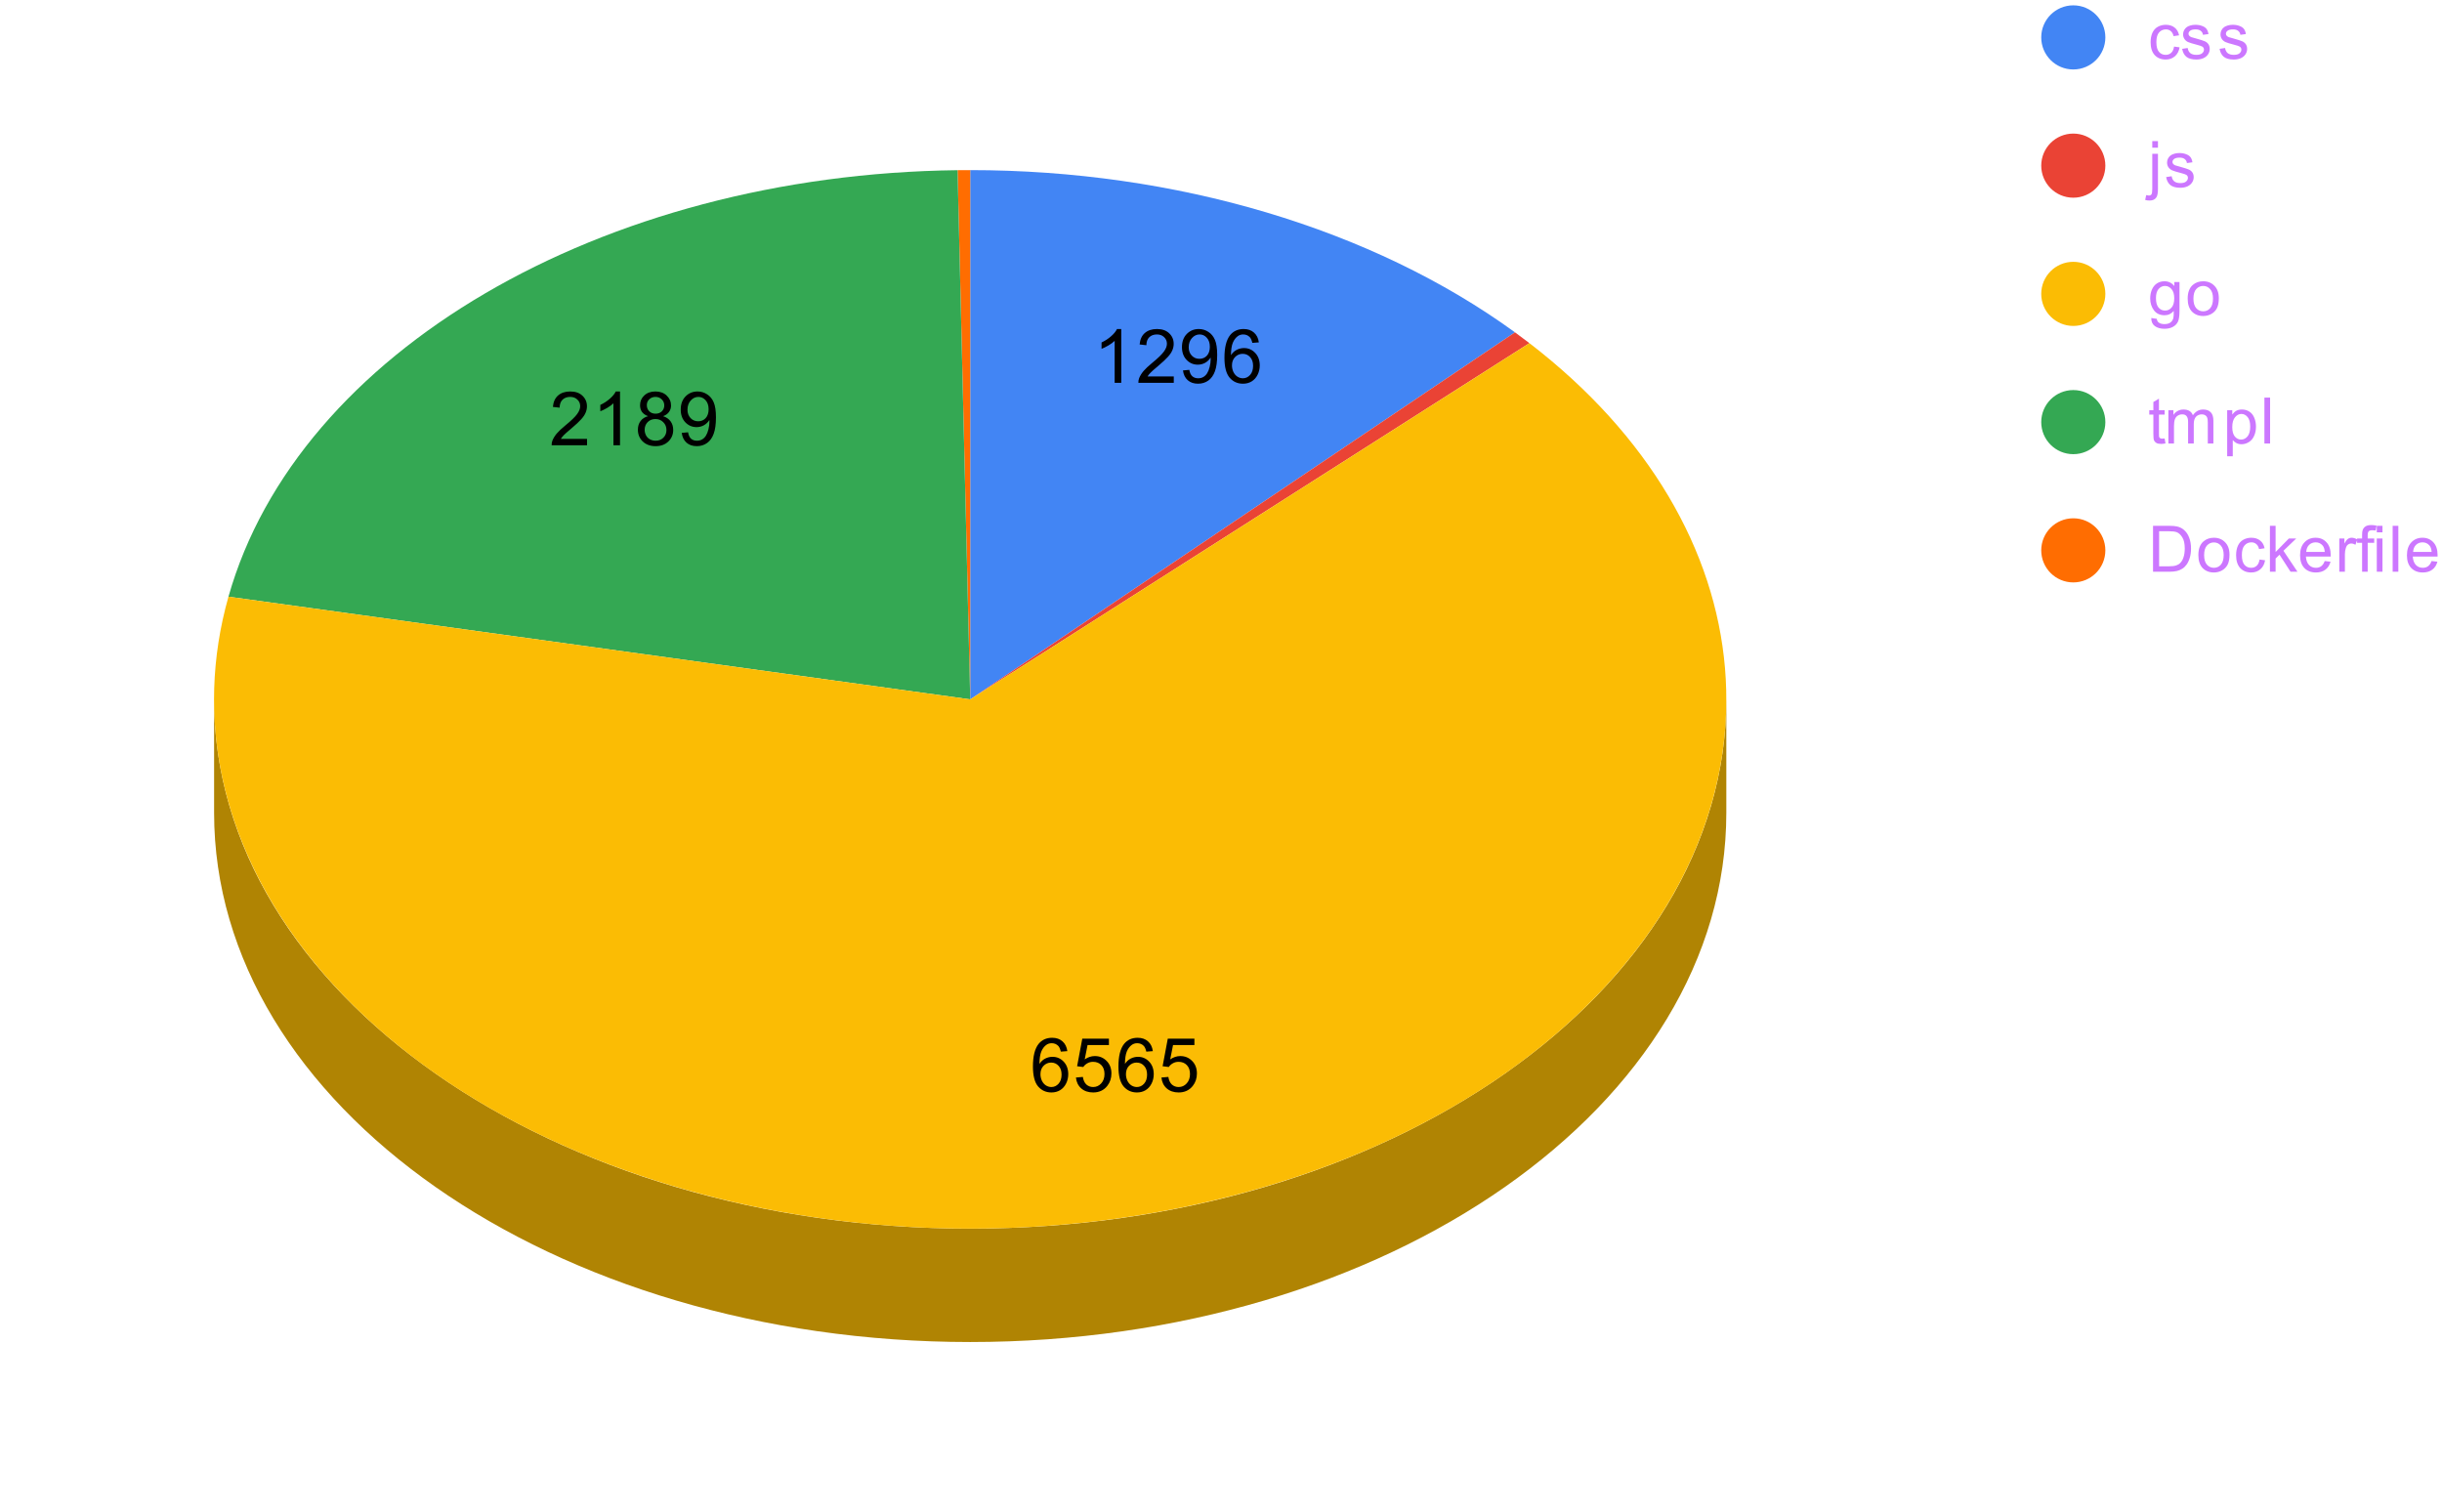 <svg version="1.1" viewBox="0.0 0.0 457.0 283.0" fill="none" stroke="none" stroke-linecap="square" stroke-miterlimit="10" width="457" height="283" xmlns:xlink="http://www.w3.org/1999/xlink" xmlns="http://www.w3.org/2000/svg"><path fill="#ffffff" fill-opacity="0.0" d="M0 0L457.0 0L457.0 283.0L0 283.0L0 0Z" fill-rule="nonzero"/><path fill="#4285f4" d="M181.567 31.837C220.032 31.837 256.839 42.799 283.514 62.198L181.567 130.887Z" fill-rule="nonzero"/><path fill="#ea4335" d="M283.514 62.198C284.428 62.863 285.328 63.536 286.215 64.218L181.567 130.887Z" fill-rule="nonzero"/><path fill="#ff6d01" d="M179.195 31.851C179.986 31.842 180.776 31.837 181.567 31.837L181.567 130.887Z" fill-rule="nonzero"/><path fill="#34a853" d="M42.755 111.673C55.689 65.887 112.529 32.634 179.195 31.851L181.567 130.887Z" fill-rule="nonzero"/><path fill="#b08403" d="M323.067 152.113C323.067 206.816 259.715 251.162 181.567 251.162C103.418 251.162 40.067 206.816 40.067 152.113L40.067 130.887C40.067 185.591 103.418 229.938 181.567 229.938C259.715 229.938 323.067 185.591 323.067 130.887Z" fill-rule="nonzero"/><path fill="#fbbc04" d="M286.215 64.218C331.078 98.724 335.458 150.468 296.729 188.441C258 226.414 186.664 240.318 125.472 221.822C64.28 203.326 29.825 157.444 42.755 111.673L181.567 130.887Z" fill-rule="nonzero"/><path fill="#000000" d="M209.833 71.64L208.599 71.64L208.599 63.796Q208.162 64.218 207.427 64.655Q206.708 65.077 206.146 65.28L206.146 64.093Q207.177 63.608 207.943 62.921Q208.724 62.233 209.037 61.577L209.833 61.577L209.833 71.64ZM219.662 70.452L219.662 71.64L213.037 71.64Q213.021 71.202 213.177 70.78Q213.443 70.108 213.99 69.452Q214.552 68.796 215.599 67.936Q217.24 66.593 217.802 65.811Q218.38 65.03 218.38 64.327Q218.38 63.593 217.849 63.093Q217.333 62.593 216.505 62.593Q215.615 62.593 215.068 63.124Q214.537 63.655 214.537 64.608L213.271 64.468Q213.396 63.061 214.24 62.327Q215.099 61.577 216.521 61.577Q217.974 61.577 218.802 62.374Q219.646 63.171 219.646 64.358Q219.646 64.968 219.396 65.546Q219.162 66.124 218.583 66.765Q218.021 67.405 216.693 68.53Q215.583 69.452 215.271 69.796Q214.958 70.124 214.755 70.452L219.662 70.452ZM221.38 69.327L222.568 69.218Q222.708 70.046 223.13 70.421Q223.568 70.796 224.224 70.796Q224.787 70.796 225.208 70.546Q225.646 70.28 225.912 69.843Q226.193 69.405 226.38 68.671Q226.568 67.936 226.568 67.171Q226.568 67.093 226.552 66.921Q226.193 67.515 225.552 67.89Q224.912 68.249 224.162 68.249Q222.912 68.249 222.052 67.343Q221.193 66.436 221.193 64.968Q221.193 63.436 222.083 62.515Q222.99 61.577 224.349 61.577Q225.318 61.577 226.13 62.108Q226.943 62.624 227.365 63.608Q227.787 64.577 227.787 66.421Q227.787 68.343 227.365 69.483Q226.958 70.624 226.13 71.218Q225.302 71.811 224.193 71.811Q223.021 71.811 222.271 71.155Q221.537 70.499 221.38 69.327ZM226.412 64.905Q226.412 63.843 225.849 63.218Q225.287 62.593 224.505 62.593Q223.677 62.593 223.068 63.265Q222.458 63.936 222.458 64.999Q222.458 65.952 223.037 66.561Q223.615 67.155 224.458 67.155Q225.318 67.155 225.865 66.561Q226.412 65.952 226.412 64.905ZM235.583 64.077L234.365 64.171Q234.193 63.436 233.896 63.108Q233.396 62.593 232.662 62.593Q232.068 62.593 231.63 62.921Q231.052 63.343 230.708 64.155Q230.38 64.968 230.365 66.468Q230.802 65.796 231.443 65.468Q232.099 65.14 232.802 65.14Q234.037 65.14 234.896 66.046Q235.755 66.952 235.755 68.39Q235.755 69.327 235.349 70.14Q234.943 70.952 234.224 71.39Q233.521 71.811 232.615 71.811Q231.083 71.811 230.115 70.686Q229.146 69.546 229.146 66.952Q229.146 64.046 230.208 62.718Q231.146 61.577 232.74 61.577Q233.927 61.577 234.677 62.249Q235.427 62.905 235.583 64.077ZM230.552 68.39Q230.552 69.03 230.818 69.608Q231.099 70.186 231.583 70.499Q232.068 70.796 232.599 70.796Q233.38 70.796 233.943 70.171Q234.505 69.546 234.505 68.468Q234.505 67.421 233.943 66.827Q233.396 66.218 232.552 66.218Q231.724 66.218 231.13 66.827Q230.552 67.421 230.552 68.39Z" fill-rule="nonzero"/><path fill="#000000" d="M199.743 196.722L198.525 196.816Q198.353 196.082 198.056 195.754Q197.556 195.238 196.822 195.238Q196.228 195.238 195.79 195.566Q195.212 195.988 194.868 196.8Q194.54 197.613 194.525 199.113Q194.962 198.441 195.603 198.113Q196.259 197.785 196.962 197.785Q198.197 197.785 199.056 198.691Q199.915 199.597 199.915 201.035Q199.915 201.972 199.509 202.785Q199.103 203.597 198.384 204.035Q197.681 204.457 196.775 204.457Q195.243 204.457 194.275 203.332Q193.306 202.191 193.306 199.597Q193.306 196.691 194.368 195.363Q195.306 194.222 196.9 194.222Q198.087 194.222 198.837 194.894Q199.587 195.55 199.743 196.722ZM194.712 201.035Q194.712 201.675 194.978 202.254Q195.259 202.832 195.743 203.144Q196.228 203.441 196.759 203.441Q197.54 203.441 198.103 202.816Q198.665 202.191 198.665 201.113Q198.665 200.066 198.103 199.472Q197.556 198.863 196.712 198.863Q195.884 198.863 195.29 199.472Q194.712 200.066 194.712 201.035ZM201.353 201.66L202.65 201.55Q202.79 202.488 203.306 202.972Q203.837 203.441 204.572 203.441Q205.462 203.441 206.072 202.769Q206.697 202.097 206.697 201.004Q206.697 199.941 206.103 199.332Q205.509 198.722 204.556 198.722Q203.962 198.722 203.478 199.004Q203.009 199.269 202.728 199.691L201.572 199.55L202.54 194.394L207.525 194.394L207.525 195.582L203.525 195.582L202.993 198.269Q203.9 197.644 204.884 197.644Q206.197 197.644 207.087 198.55Q207.993 199.457 207.993 200.894Q207.993 202.254 207.212 203.238Q206.243 204.457 204.572 204.457Q203.212 204.457 202.337 203.691Q201.478 202.925 201.353 201.66ZM215.743 196.722L214.525 196.816Q214.353 196.082 214.056 195.754Q213.556 195.238 212.822 195.238Q212.228 195.238 211.79 195.566Q211.212 195.988 210.868 196.8Q210.54 197.613 210.525 199.113Q210.962 198.441 211.603 198.113Q212.259 197.785 212.962 197.785Q214.197 197.785 215.056 198.691Q215.915 199.597 215.915 201.035Q215.915 201.972 215.509 202.785Q215.103 203.597 214.384 204.035Q213.681 204.457 212.775 204.457Q211.243 204.457 210.275 203.332Q209.306 202.191 209.306 199.597Q209.306 196.691 210.368 195.363Q211.306 194.222 212.9 194.222Q214.087 194.222 214.837 194.894Q215.587 195.55 215.743 196.722ZM210.712 201.035Q210.712 201.675 210.978 202.254Q211.259 202.832 211.743 203.144Q212.228 203.441 212.759 203.441Q213.54 203.441 214.103 202.816Q214.665 202.191 214.665 201.113Q214.665 200.066 214.103 199.472Q213.556 198.863 212.712 198.863Q211.884 198.863 211.29 199.472Q210.712 200.066 210.712 201.035ZM217.353 201.66L218.65 201.55Q218.79 202.488 219.306 202.972Q219.837 203.441 220.572 203.441Q221.462 203.441 222.072 202.769Q222.697 202.097 222.697 201.004Q222.697 199.941 222.103 199.332Q221.509 198.722 220.556 198.722Q219.962 198.722 219.478 199.004Q219.009 199.269 218.728 199.691L217.572 199.55L218.54 194.394L223.525 194.394L223.525 195.582L219.525 195.582L218.993 198.269Q219.9 197.644 220.884 197.644Q222.197 197.644 223.087 198.55Q223.993 199.457 223.993 200.894Q223.993 202.254 223.212 203.238Q222.243 204.457 220.572 204.457Q219.212 204.457 218.337 203.691Q217.478 202.925 217.353 201.66Z" fill-rule="nonzero"/><path fill="#000000" d="M109.86 82.14L109.86 83.327L103.235 83.327Q103.219 82.89 103.375 82.468Q103.641 81.796 104.188 81.14Q104.75 80.483 105.797 79.624Q107.438 78.28 108 77.499Q108.578 76.718 108.578 76.015Q108.578 75.28 108.047 74.78Q107.532 74.28 106.703 74.28Q105.813 74.28 105.266 74.811Q104.735 75.343 104.735 76.296L103.469 76.155Q103.594 74.749 104.438 74.015Q105.297 73.265 106.719 73.265Q108.172 73.265 109 74.061Q109.844 74.858 109.844 76.046Q109.844 76.655 109.594 77.233Q109.36 77.811 108.782 78.452Q108.219 79.093 106.891 80.218Q105.782 81.14 105.469 81.483Q105.157 81.811 104.953 82.14L109.86 82.14ZM116.032 83.327L114.797 83.327L114.797 75.483Q114.36 75.905 113.625 76.343Q112.907 76.765 112.344 76.968L112.344 75.78Q113.375 75.296 114.141 74.608Q114.922 73.921 115.235 73.265L116.032 73.265L116.032 83.327ZM121.282 77.89Q120.516 77.608 120.141 77.093Q119.782 76.577 119.782 75.843Q119.782 74.749 120.563 74.015Q121.36 73.265 122.657 73.265Q123.969 73.265 124.766 74.03Q125.578 74.796 125.578 75.89Q125.578 76.577 125.203 77.093Q124.844 77.608 124.094 77.89Q125.016 78.186 125.5 78.858Q125.985 79.53 125.985 80.468Q125.985 81.749 125.078 82.624Q124.172 83.499 122.688 83.499Q121.203 83.499 120.282 82.624Q119.375 81.733 119.375 80.421Q119.375 79.452 119.875 78.796Q120.375 78.124 121.282 77.89ZM121.047 75.811Q121.047 76.515 121.5 76.968Q121.953 77.421 122.688 77.421Q123.407 77.421 123.86 76.983Q124.313 76.53 124.313 75.874Q124.313 75.202 123.844 74.749Q123.375 74.28 122.672 74.28Q121.969 74.28 121.5 74.733Q121.047 75.171 121.047 75.811ZM120.641 80.436Q120.641 80.968 120.891 81.468Q121.141 81.952 121.625 82.218Q122.125 82.483 122.703 82.483Q123.578 82.483 124.141 81.921Q124.719 81.358 124.719 80.483Q124.719 79.593 124.125 79.015Q123.547 78.421 122.657 78.421Q121.782 78.421 121.203 78.999Q120.641 79.577 120.641 80.436ZM127.578 81.015L128.766 80.905Q128.907 81.733 129.328 82.108Q129.766 82.483 130.422 82.483Q130.985 82.483 131.407 82.233Q131.844 81.968 132.11 81.53Q132.391 81.093 132.578 80.358Q132.766 79.624 132.766 78.858Q132.766 78.78 132.75 78.608Q132.391 79.202 131.75 79.577Q131.11 79.936 130.36 79.936Q129.11 79.936 128.25 79.03Q127.391 78.124 127.391 76.655Q127.391 75.124 128.282 74.202Q129.188 73.265 130.547 73.265Q131.516 73.265 132.328 73.796Q133.141 74.311 133.563 75.296Q133.985 76.265 133.985 78.108Q133.985 80.03 133.563 81.171Q133.157 82.311 132.328 82.905Q131.5 83.499 130.391 83.499Q129.219 83.499 128.469 82.843Q127.735 82.186 127.578 81.015ZM132.61 76.593Q132.61 75.53 132.047 74.905Q131.485 74.28 130.703 74.28Q129.875 74.28 129.266 74.952Q128.657 75.624 128.657 76.686Q128.657 77.64 129.235 78.249Q129.813 78.843 130.657 78.843Q131.516 78.843 132.063 78.249Q132.61 77.64 132.61 76.593Z" fill-rule="nonzero"/><path fill="#4285f4" d="M394.0 7.0C394.0 10.314 391.314 13.0 388.0 13.0C384.686 13.0 382.0 10.314 382.0 7.0C382.0 3.686 384.686 1.0 388.0 1.0C391.314 1.0 394.0 3.686 394.0 7.0Z" fill-rule="nonzero"/><path fill="#cc77ff" d="M406.859 8.719L407.891 8.859Q407.719 9.922 407.016 10.531Q406.312 11.141 405.297 11.141Q404.016 11.141 403.234 10.312Q402.469 9.469 402.469 7.906Q402.469 6.906 402.797 6.156Q403.141 5.391 403.812 5.016Q404.5 4.641 405.312 4.641Q406.312 4.641 406.953 5.156Q407.609 5.656 407.797 6.609L406.766 6.766Q406.625 6.141 406.25 5.828Q405.875 5.5 405.344 5.5Q404.547 5.5 404.047 6.078Q403.547 6.641 403.547 7.875Q403.547 9.141 404.031 9.703Q404.516 10.266 405.281 10.266Q405.906 10.266 406.312 9.891Q406.734 9.516 406.859 8.719ZM408.375 9.141L409.406 8.984Q409.5 9.609 409.891 9.938Q410.297 10.266 411.031 10.266Q411.75 10.266 412.094 9.984Q412.453 9.688 412.453 9.281Q412.453 8.922 412.141 8.719Q411.922 8.578 411.062 8.359Q409.906 8.062 409.453 7.859Q409.016 7.641 408.781 7.266Q408.547 6.891 408.547 6.422Q408.547 6.016 408.734 5.656Q408.922 5.297 409.25 5.062Q409.5 4.891 409.922 4.766Q410.344 4.641 410.844 4.641Q411.562 4.641 412.109 4.859Q412.672 5.062 412.938 5.422Q413.203 5.781 413.297 6.375L412.266 6.516Q412.203 6.047 411.859 5.781Q411.531 5.5 410.906 5.5Q410.188 5.5 409.875 5.75Q409.562 5.984 409.562 6.312Q409.562 6.516 409.688 6.672Q409.828 6.844 410.094 6.953Q410.25 7.016 411.031 7.219Q412.156 7.531 412.594 7.719Q413.031 7.906 413.281 8.266Q413.531 8.625 413.531 9.172Q413.531 9.703 413.219 10.172Q412.922 10.625 412.344 10.891Q411.766 11.141 411.031 11.141Q409.812 11.141 409.172 10.641Q408.547 10.125 408.375 9.141ZM415.375 9.141L416.406 8.984Q416.5 9.609 416.891 9.938Q417.297 10.266 418.031 10.266Q418.75 10.266 419.094 9.984Q419.453 9.688 419.453 9.281Q419.453 8.922 419.141 8.719Q418.922 8.578 418.062 8.359Q416.906 8.062 416.453 7.859Q416.016 7.641 415.781 7.266Q415.547 6.891 415.547 6.422Q415.547 6.016 415.734 5.656Q415.922 5.297 416.25 5.062Q416.5 4.891 416.922 4.766Q417.344 4.641 417.844 4.641Q418.562 4.641 419.109 4.859Q419.672 5.062 419.938 5.422Q420.203 5.781 420.297 6.375L419.266 6.516Q419.203 6.047 418.859 5.781Q418.531 5.5 417.906 5.5Q417.188 5.5 416.875 5.75Q416.562 5.984 416.562 6.312Q416.562 6.516 416.688 6.672Q416.828 6.844 417.094 6.953Q417.25 7.016 418.031 7.219Q419.156 7.531 419.594 7.719Q420.031 7.906 420.281 8.266Q420.531 8.625 420.531 9.172Q420.531 9.703 420.219 10.172Q419.922 10.625 419.344 10.891Q418.766 11.141 418.031 11.141Q416.812 11.141 416.172 10.641Q415.547 10.125 415.375 9.141Z" fill-rule="nonzero"/><path fill="#ea4335" d="M394.0 31.0C394.0 34.314 391.314 37.0 388.0 37.0C384.686 37.0 382.0 34.314 382.0 31.0C382.0 27.686 384.686 25.0 388.0 25.0C391.314 25.0 394.0 27.686 394.0 31.0Z" fill-rule="nonzero"/><path fill="#cc77ff" d="M402.781 27.641L402.781 26.406L403.844 26.406L403.844 27.641L402.781 27.641ZM401.453 37.422L401.641 36.516Q401.969 36.594 402.141 36.594Q402.469 36.594 402.625 36.375Q402.781 36.172 402.781 35.312L402.781 28.781L403.844 28.781L403.844 35.344Q403.844 36.484 403.547 36.938Q403.156 37.531 402.281 37.531Q401.844 37.531 401.453 37.422ZM405.375 33.141L406.406 32.984Q406.5 33.609 406.891 33.938Q407.297 34.266 408.031 34.266Q408.75 34.266 409.094 33.984Q409.453 33.688 409.453 33.281Q409.453 32.922 409.141 32.719Q408.922 32.578 408.062 32.359Q406.906 32.062 406.453 31.859Q406.016 31.641 405.781 31.266Q405.547 30.891 405.547 30.422Q405.547 30.016 405.734 29.656Q405.922 29.297 406.25 29.062Q406.5 28.891 406.922 28.766Q407.344 28.641 407.844 28.641Q408.562 28.641 409.109 28.859Q409.672 29.062 409.938 29.422Q410.203 29.781 410.297 30.375L409.266 30.516Q409.203 30.047 408.859 29.781Q408.531 29.5 407.906 29.5Q407.188 29.5 406.875 29.75Q406.562 29.984 406.562 30.312Q406.562 30.516 406.688 30.672Q406.828 30.844 407.094 30.953Q407.25 31.016 408.031 31.219Q409.156 31.531 409.594 31.719Q410.031 31.906 410.281 32.266Q410.531 32.625 410.531 33.172Q410.531 33.703 410.219 34.172Q409.922 34.625 409.344 34.891Q408.766 35.141 408.031 35.141Q406.812 35.141 406.172 34.641Q405.547 34.125 405.375 33.141Z" fill-rule="nonzero"/><path fill="#fbbc04" d="M394.0 55.0C394.0 58.314 391.314 61.0 388.0 61.0C384.686 61.0 382.0 58.314 382.0 55.0C382.0 51.686 384.686 49.0 388.0 49.0C391.314 49.0 394.0 51.686 394.0 55.0Z" fill-rule="nonzero"/><path fill="#cc77ff" d="M402.594 59.516L403.625 59.672Q403.688 60.141 403.984 60.359Q404.375 60.656 405.047 60.656Q405.781 60.656 406.172 60.359Q406.578 60.062 406.719 59.547Q406.812 59.219 406.797 58.188Q406.109 59.0 405.078 59.0Q403.797 59.0 403.094 58.078Q402.391 57.141 402.391 55.859Q402.391 54.969 402.703 54.219Q403.031 53.453 403.641 53.047Q404.25 52.641 405.078 52.641Q406.188 52.641 406.906 53.531L406.906 52.781L407.875 52.781L407.875 58.156Q407.875 59.609 407.578 60.219Q407.281 60.828 406.641 61.172Q406.0 61.531 405.062 61.531Q403.953 61.531 403.266 61.031Q402.578 60.531 402.594 59.516ZM403.469 55.781Q403.469 57.0 403.953 57.562Q404.438 58.125 405.172 58.125Q405.906 58.125 406.391 57.562Q406.891 57.0 406.891 55.812Q406.891 54.672 406.375 54.094Q405.875 53.516 405.156 53.516Q404.453 53.516 403.953 54.094Q403.469 54.656 403.469 55.781ZM409.406 55.891Q409.406 54.156 410.359 53.328Q411.156 52.641 412.312 52.641Q413.594 52.641 414.406 53.484Q415.234 54.312 415.234 55.797Q415.234 57.0 414.875 57.688Q414.516 58.375 413.812 58.766Q413.125 59.141 412.312 59.141Q411.016 59.141 410.203 58.312Q409.406 57.469 409.406 55.891ZM410.484 55.891Q410.484 57.078 411.0 57.672Q411.531 58.266 412.312 58.266Q413.109 58.266 413.625 57.672Q414.141 57.078 414.141 55.859Q414.141 54.703 413.609 54.109Q413.094 53.516 412.312 53.516Q411.531 53.516 411.0 54.109Q410.484 54.688 410.484 55.891Z" fill-rule="nonzero"/><path fill="#34a853" d="M394.0 79.0C394.0 82.314 391.314 85.0 388.0 85.0C384.686 85.0 382.0 82.314 382.0 79.0C382.0 75.686 384.686 73.0 388.0 73.0C391.314 73.0 394.0 75.686 394.0 79.0Z" fill-rule="nonzero"/><path fill="#cc77ff" d="M405.094 82.062L405.25 82.984Q404.797 83.078 404.453 83.078Q403.875 83.078 403.562 82.906Q403.25 82.719 403.109 82.422Q402.984 82.125 402.984 81.172L402.984 77.594L402.219 77.594L402.219 76.781L402.984 76.781L402.984 75.234L404.031 74.609L404.031 76.781L405.094 76.781L405.094 77.594L404.031 77.594L404.031 81.234Q404.031 81.688 404.078 81.812Q404.141 81.938 404.266 82.016Q404.391 82.094 404.625 82.094Q404.812 82.094 405.094 82.062ZM405.797 83.0L405.797 76.781L406.734 76.781L406.734 77.656Q407.031 77.188 407.516 76.922Q408.0 76.641 408.625 76.641Q409.312 76.641 409.75 76.922Q410.203 77.203 410.375 77.719Q411.125 76.641 412.297 76.641Q413.234 76.641 413.719 77.156Q414.219 77.656 414.219 78.734L414.219 83.0L413.172 83.0L413.172 79.078Q413.172 78.453 413.062 78.172Q412.969 77.891 412.703 77.719Q412.438 77.547 412.062 77.547Q411.406 77.547 410.969 77.984Q410.547 78.422 410.547 79.391L410.547 83.0L409.484 83.0L409.484 78.953Q409.484 78.25 409.219 77.906Q408.969 77.547 408.391 77.547Q407.938 77.547 407.562 77.781Q407.188 78.016 407.016 78.469Q406.844 78.922 406.844 79.766L406.844 83.0L405.797 83.0ZM416.797 85.391L416.797 76.781L417.75 76.781L417.75 77.578Q418.094 77.109 418.516 76.875Q418.953 76.641 419.562 76.641Q420.359 76.641 420.969 77.047Q421.578 77.453 421.875 78.203Q422.188 78.953 422.188 79.844Q422.188 80.797 421.844 81.562Q421.516 82.328 420.859 82.734Q420.203 83.141 419.484 83.141Q418.953 83.141 418.531 82.922Q418.109 82.688 417.844 82.359L417.844 85.391L416.797 85.391ZM417.75 79.922Q417.75 81.125 418.234 81.703Q418.719 82.266 419.406 82.266Q420.109 82.266 420.609 81.672Q421.109 81.078 421.109 79.828Q421.109 78.641 420.625 78.062Q420.141 77.469 419.453 77.469Q418.781 77.469 418.266 78.094Q417.75 78.719 417.75 79.922ZM423.766 83.0L423.766 74.406L424.828 74.406L424.828 83.0L423.766 83.0Z" fill-rule="nonzero"/><path fill="#ff6d01" d="M394.0 103.0C394.0 106.314 391.314 109.0 388.0 109.0C384.686 109.0 382.0 106.314 382.0 103.0C382.0 99.686 384.686 97.0 388.0 97.0C391.314 97.0 394.0 99.686 394.0 103.0Z" fill-rule="nonzero"/><path fill="#cc77ff" d="M402.922 107.0L402.922 98.406L405.891 98.406Q406.891 98.406 407.422 98.531Q408.156 98.703 408.672 99.141Q409.359 99.719 409.688 100.625Q410.031 101.516 410.031 102.656Q410.031 103.641 409.797 104.391Q409.578 105.141 409.219 105.641Q408.859 106.141 408.422 106.422Q408.0 106.703 407.406 106.859Q406.812 107.0 406.031 107.0L402.922 107.0ZM404.062 105.984L405.891 105.984Q406.75 105.984 407.234 105.828Q407.719 105.672 408.0 105.375Q408.406 104.984 408.625 104.297Q408.859 103.609 408.859 102.641Q408.859 101.297 408.406 100.578Q407.969 99.844 407.344 99.594Q406.875 99.422 405.875 99.422L404.062 99.422L404.062 105.984ZM411.406 103.891Q411.406 102.156 412.359 101.328Q413.156 100.641 414.312 100.641Q415.594 100.641 416.406 101.484Q417.234 102.312 417.234 103.797Q417.234 105.0 416.875 105.688Q416.516 106.375 415.812 106.766Q415.125 107.141 414.312 107.141Q413.016 107.141 412.203 106.312Q411.406 105.469 411.406 103.891ZM412.484 103.891Q412.484 105.078 413.0 105.672Q413.531 106.266 414.312 106.266Q415.109 106.266 415.625 105.672Q416.141 105.078 416.141 103.859Q416.141 102.703 415.609 102.109Q415.094 101.516 414.312 101.516Q413.531 101.516 413.0 102.109Q412.484 102.688 412.484 103.891ZM422.859 104.719L423.891 104.859Q423.719 105.922 423.016 106.531Q422.312 107.141 421.297 107.141Q420.016 107.141 419.234 106.312Q418.469 105.469 418.469 103.906Q418.469 102.906 418.797 102.156Q419.141 101.391 419.812 101.016Q420.5 100.641 421.312 100.641Q422.312 100.641 422.953 101.156Q423.609 101.656 423.797 102.609L422.766 102.766Q422.625 102.141 422.25 101.828Q421.875 101.5 421.344 101.5Q420.547 101.5 420.047 102.078Q419.547 102.641 419.547 103.875Q419.547 105.141 420.031 105.703Q420.516 106.266 421.281 106.266Q421.906 106.266 422.312 105.891Q422.734 105.516 422.859 104.719ZM424.797 107.0L424.797 98.406L425.859 98.406L425.859 103.312L428.344 100.781L429.719 100.781L427.328 103.078L429.953 107.0L428.656 107.0L426.594 103.812L425.859 104.531L425.859 107.0L424.797 107.0ZM435.047 105.0L436.141 105.125Q435.891 106.078 435.188 106.609Q434.484 107.141 433.406 107.141Q432.047 107.141 431.234 106.297Q430.438 105.453 430.438 103.938Q430.438 102.375 431.25 101.516Q432.062 100.641 433.344 100.641Q434.594 100.641 435.375 101.484Q436.172 102.328 436.172 103.875Q436.172 103.969 436.172 104.156L431.531 104.156Q431.594 105.188 432.109 105.734Q432.625 106.266 433.406 106.266Q433.984 106.266 434.391 105.969Q434.812 105.656 435.047 105.0ZM431.594 103.297L435.062 103.297Q435.0 102.5 434.672 102.109Q434.156 101.5 433.359 101.5Q432.625 101.5 432.125 101.984Q431.641 102.469 431.594 103.297ZM437.781 107.0L437.781 100.781L438.734 100.781L438.734 101.719Q439.094 101.062 439.391 100.859Q439.703 100.641 440.078 100.641Q440.609 100.641 441.156 100.969L440.797 101.953Q440.406 101.719 440.031 101.719Q439.672 101.719 439.391 101.938Q439.125 102.141 439.016 102.516Q438.828 103.078 438.828 103.734L438.828 107.0L437.781 107.0ZM442.047 107.0L442.047 101.594L441.109 101.594L441.109 100.781L442.047 100.781L442.047 100.109Q442.047 99.484 442.156 99.188Q442.312 98.766 442.688 98.516Q443.078 98.266 443.766 98.266Q444.219 98.266 444.75 98.375L444.594 99.281Q444.266 99.234 443.969 99.234Q443.484 99.234 443.281 99.438Q443.094 99.641 443.094 100.203L443.094 100.781L444.312 100.781L444.312 101.594L443.094 101.594L443.094 107.0L442.047 107.0ZM444.797 99.625L444.797 98.406L445.859 98.406L445.859 99.625L444.797 99.625ZM444.797 107.0L444.797 100.781L445.859 100.781L445.859 107.0L444.797 107.0ZM447.766 107.0L447.766 98.406L448.828 98.406L448.828 107.0L447.766 107.0ZM455.047 105.0L456.141 105.125Q455.891 106.078 455.188 106.609Q454.484 107.141 453.406 107.141Q452.047 107.141 451.234 106.297Q450.438 105.453 450.438 103.938Q450.438 102.375 451.25 101.516Q452.062 100.641 453.344 100.641Q454.594 100.641 455.375 101.484Q456.172 102.328 456.172 103.875Q456.172 103.969 456.172 104.156L451.531 104.156Q451.594 105.188 452.109 105.734Q452.625 106.266 453.406 106.266Q453.984 106.266 454.391 105.969Q454.812 105.656 455.047 105.0ZM451.594 103.297L455.062 103.297Q455.0 102.5 454.672 102.109Q454.156 101.5 453.359 101.5Q452.625 101.5 452.125 101.984Q451.641 102.469 451.594 103.297Z" fill-rule="nonzero"/></svg>